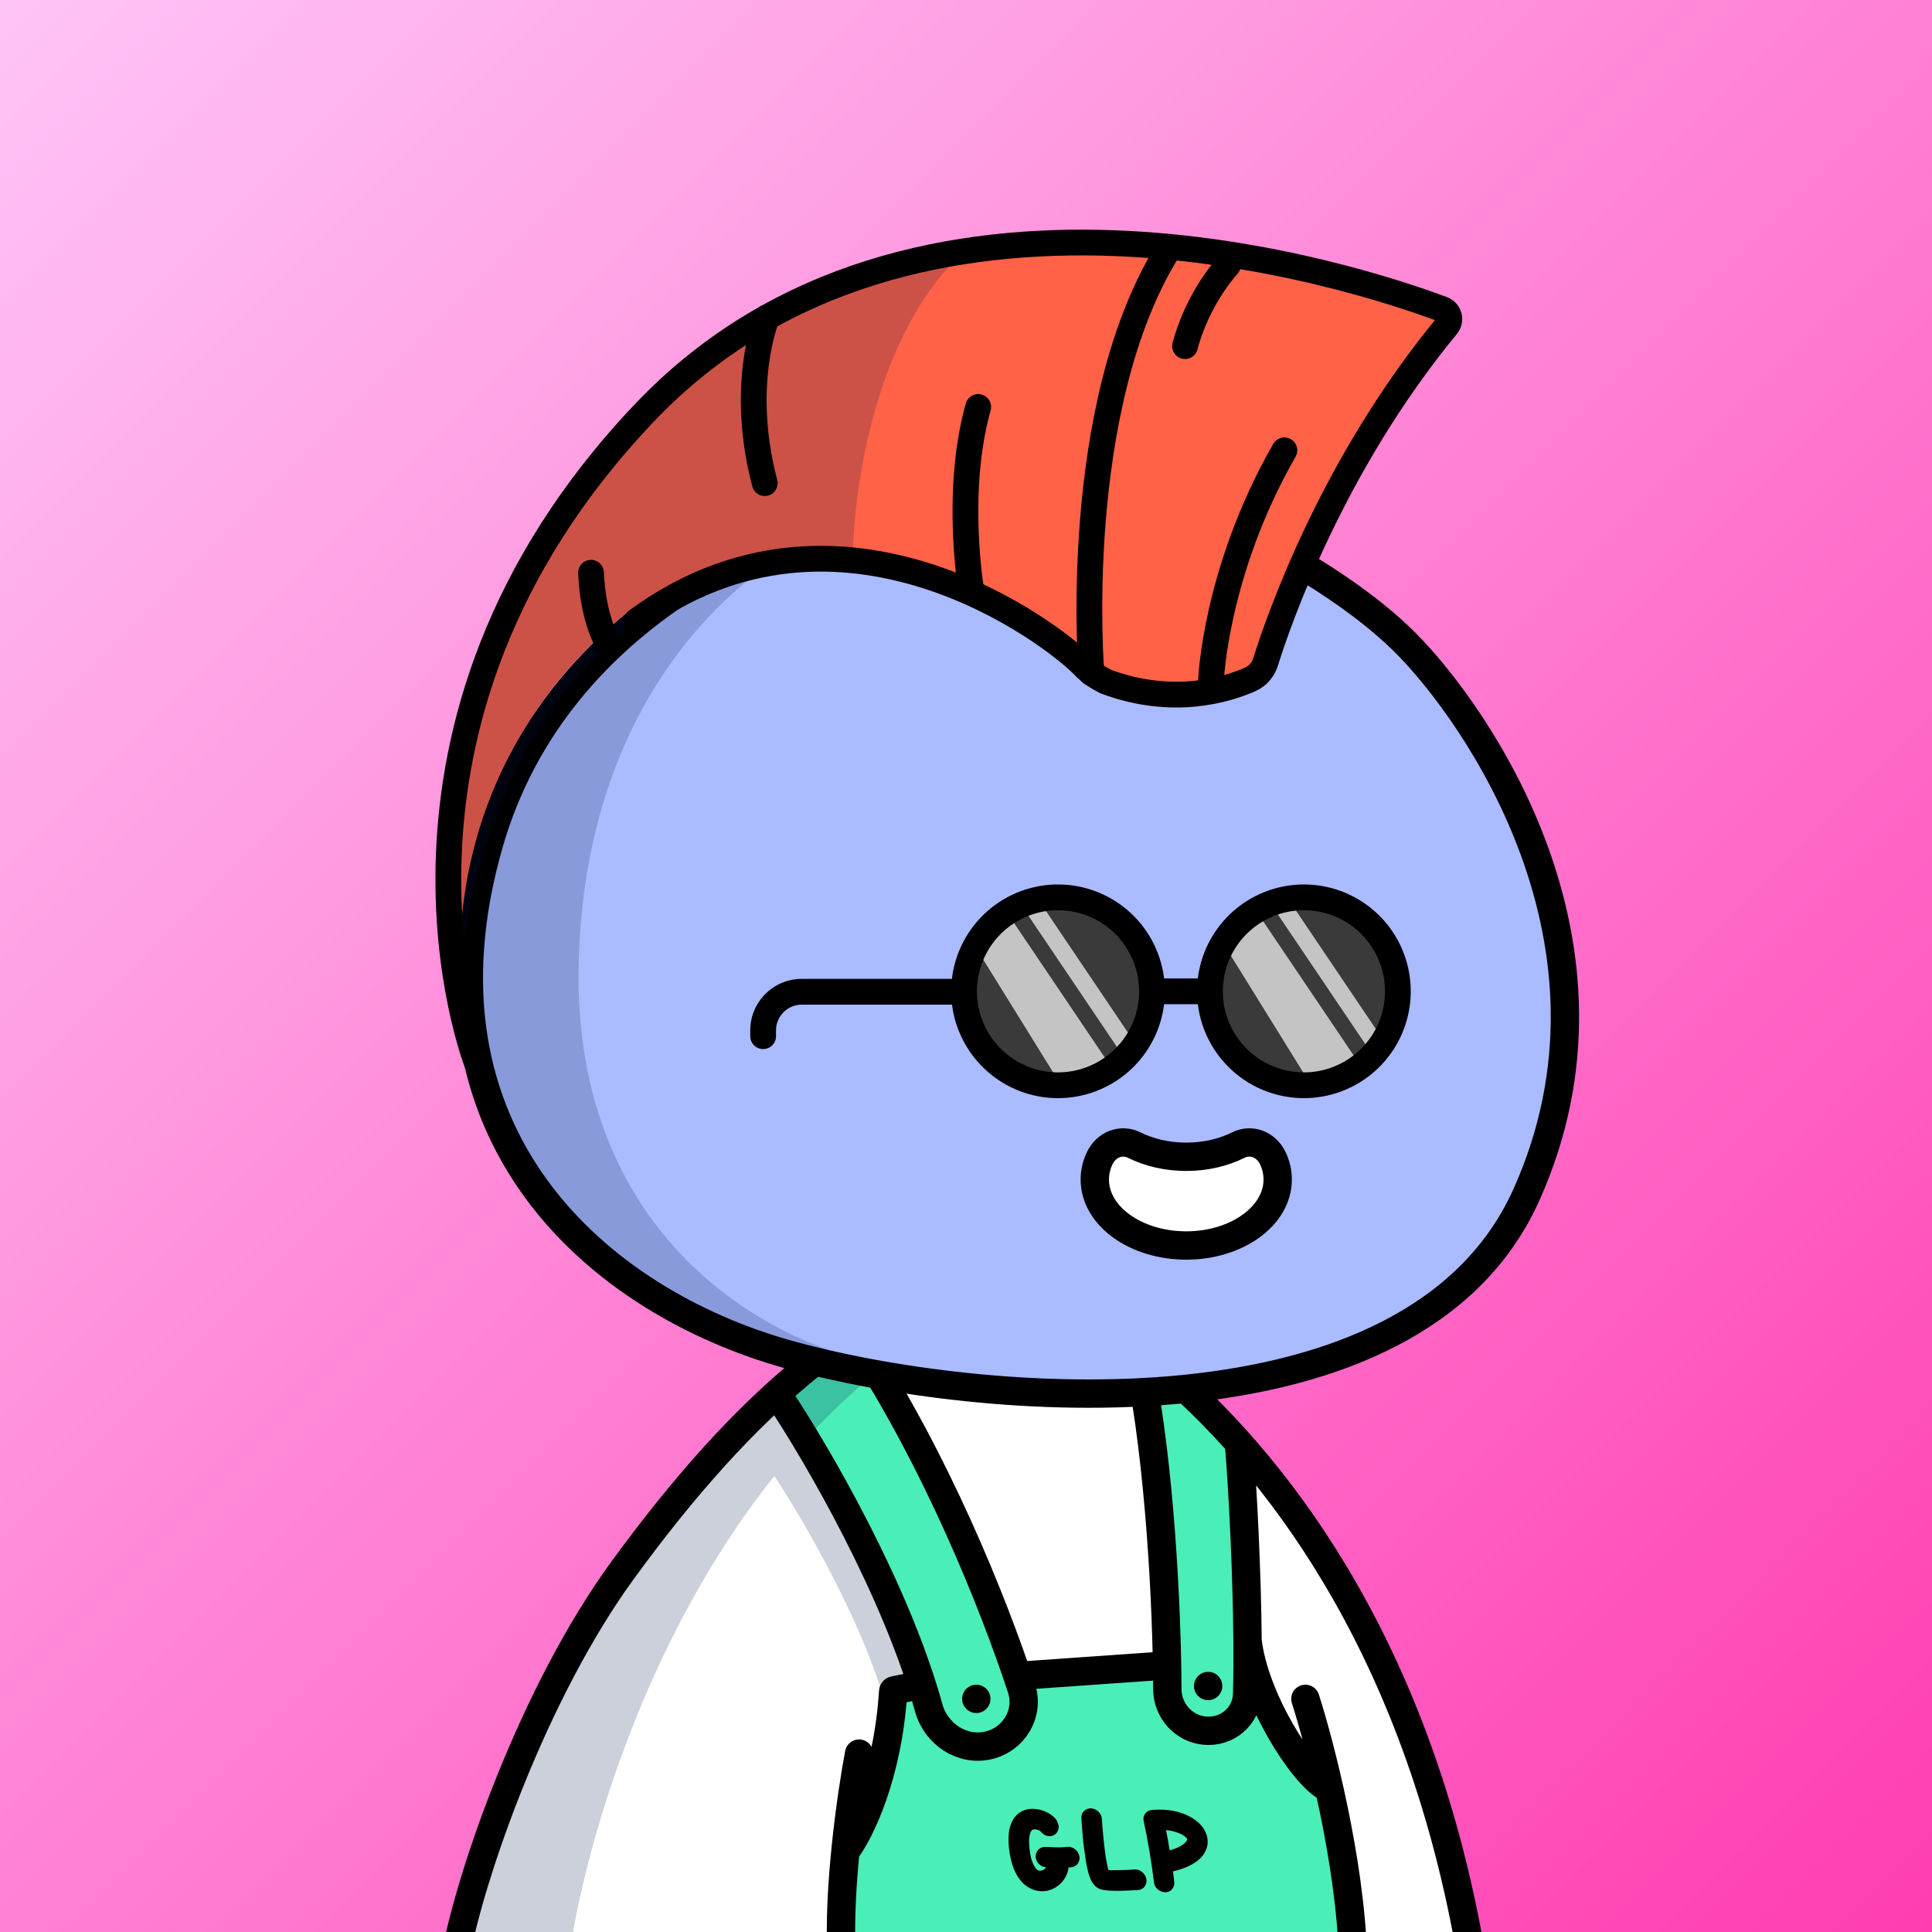 <svg
      xmlns="http://www.w3.org/2000/svg"
      preserveAspectRatio="xMidYMin meet"
      fill="none"
      viewBox="0 0 1500 1500"
    >
      <rect x="0" y="0" width="1500" height="1500" fill="#808080" stroke="none"/>
      <g>
      <path fill="url(#prefix__paint0_linear_53_30462)" d="M0 0h1500v1500H0z"/><defs><linearGradient id="prefix__paint0_linear_53_30462" x1="0" y1="0" x2="1500" y2="1500" gradientUnits="userSpaceOnUse">
<stop stop-color="#FFC4F6"/>
<stop offset="1" stop-color="#FF3DB1"/>
</linearGradient></defs>
      <g clip-path="url(#clip0_491_661)">
<path d="M773 1011.5C543.4 1029.9 398.667 1353.5 355 1513H1138.5C1075.7 1127 868.667 1017.83 773 1011.5Z" fill="white"/>
<path d="M659 1426.5L652 1506.5H1049.5L1030 1393L970 1295L962.5 1122L889 1052L903 1295L790.5 1306.5L693 1082.5L646.5 1039.5L602.5 1082.5L714 1306.5L699.5 1310C693.833 1329.17 682 1369.4 680 1377C678 1384.6 665.167 1413.17 659 1426.5Z" fill="#4AEEB9"/>
<path d="M409.87 1339.62C462.691 1207.98 569.086 1113.24 605.384 1082.33L674 1033.5L749.5 1019.5C700.439 1045.81 658.504 1080.9 622.837 1120.5L648 1146L686 1225.5L711 1304L699.5 1310.5L688 1325.5C670.8 1260.7 622.964 1178.83 601.196 1146C497.288 1275.8 453.476 1441.42 443.159 1511H353.699C350.414 1508.73 357.049 1471.27 409.87 1339.62Z" fill="#001647" fill-opacity="0.2"/>
<path d="M353.5 1519.5C365.5 1454.33 414.5 1313.6 483.5 1219C530.101 1155.11 577.468 1101.29 629.141 1059.66C710.278 994.299 826.037 996.323 905.02 1064.27C1000.08 1146.05 1103.44 1290.29 1142.5 1519.5M1013.5 1319C1024.83 1354.33 1048.1 1443.9 1050.5 1519.5M667 1361.5C661.167 1392.33 650.3 1467.1 653.5 1519.5M604.5 1084C635.258 1130.06 695.902 1235.08 721.061 1325.99C726.673 1346.27 746.935 1359.9 767.42 1355.09C787.404 1350.4 799.478 1330.11 793.043 1310.61C771.029 1243.93 726.704 1133.05 664 1038M962 1121.5C964.844 1156.07 968.134 1219.1 968.588 1273.5M968.588 1273.5C968.712 1288.36 968.625 1302.57 968.259 1315.38C967.766 1332.63 952.618 1345.24 935.427 1343.68C918.895 1342.17 906.385 1328.09 906.315 1311.49C906.045 1246.8 900.499 1137.84 884.5 1057.5M968.588 1273.5C973.442 1318.3 1011.5 1378 1030 1387.5M657 1436.5C667.459 1422.72 689.328 1378.85 693.452 1313.28C693.481 1312.82 693.81 1312.44 694.255 1312.35L708.5 1309.5M792.5 1301L899.5 1293.5" stroke="black" stroke-width="22" stroke-linecap="round"/>
<circle cx="758" cy="1319" r="11" fill="black"/>
<circle cx="938" cy="1309" r="11" fill="black"/>
<path d="M834.397 1435.53C832.697 1434.23 830.587 1433.66 828.447 1433.91C826.327 1434.17 824.167 1434.3 822.017 1434.31C820.167 1434.32 818.317 1434.23 816.357 1434.13L815.587 1434.09C815.037 1434.06 814.477 1434.03 813.907 1434.01C813.097 1433.99 812.247 1433.98 811.357 1433.98H811.267C810.237 1433.94 809.187 1434.16 808.237 1434.59C807.297 1435.02 806.447 1435.67 805.817 1436.44C805.137 1437.23 804.657 1438.14 804.367 1439.14C804.077 1440.14 804.017 1441.17 804.157 1442.13C804.417 1444.27 805.457 1446.21 807.097 1447.61C808.537 1448.94 810.357 1449.72 812.297 1449.85C812.217 1449.94 812.137 1450.02 812.057 1450.1L811.927 1450.24C811.337 1450.91 810.617 1451.45 809.807 1451.83C809.027 1452.19 808.207 1452.4 807.347 1452.44C806.747 1452.39 806.167 1452.21 805.647 1451.92C805.097 1451.61 804.607 1451.17 804.197 1450.59C803.167 1449.23 802.327 1447.73 801.707 1446.16C800.577 1443.23 799.847 1440.15 799.517 1436.93C798.677 1430.96 798.787 1426.41 799.857 1423.35C800.527 1421.21 801.457 1420.7 801.847 1420.53C802.317 1420.37 802.807 1420.3 803.317 1420.31C803.937 1420.32 804.547 1420.41 805.127 1420.55C805.707 1420.7 806.287 1420.9 806.837 1421.13C807.077 1421.23 807.317 1421.35 807.557 1421.47C808.297 1422.53 809.237 1423.46 810.297 1424.18C811.667 1425.11 813.267 1425.6 814.857 1425.6C814.857 1425.6 814.867 1425.6 814.877 1425.6C815.917 1425.63 816.977 1425.41 817.917 1424.97C818.867 1424.53 819.707 1423.87 820.347 1423.07C821.017 1422.25 821.507 1421.28 821.757 1420.25C822.007 1419.22 822.037 1418.13 821.827 1417.09C821.597 1416.01 821.227 1414.96 820.717 1413.99C819.967 1412.57 818.957 1411.33 817.717 1410.31C816.367 1409.11 814.867 1408.1 813.237 1407.31C809.717 1405.41 805.747 1404.4 801.747 1404.4C800.277 1404.34 798.797 1404.48 797.377 1404.82C796.017 1405.13 794.697 1405.6 793.427 1406.23C791.987 1406.96 790.667 1407.89 789.507 1408.99C788.327 1410.11 787.297 1411.39 786.427 1412.87C784.627 1416.15 783.547 1419.69 783.217 1423.41C782.807 1428.12 782.977 1432.87 783.727 1437.48C785.037 1446.9 787.867 1454.38 792.107 1459.68C794.157 1462.3 796.687 1464.43 799.627 1466.01C802.397 1467.48 805.527 1468.29 808.587 1468.33L809.117 1468.35C811.927 1468.35 814.647 1467.77 817.237 1466.61C822.237 1464.32 826.167 1460.26 828.307 1455.17C828.977 1453.52 829.407 1451.76 829.577 1449.98C830.417 1449.91 831.177 1449.82 831.887 1449.7C832.917 1449.6 833.917 1449.26 834.797 1448.72C835.707 1448.16 836.487 1447.39 837.027 1446.51C837.597 1445.61 837.967 1444.58 838.107 1443.52C838.237 1442.48 838.147 1441.41 837.837 1440.41C837.287 1438.43 836.067 1436.7 834.397 1435.52V1435.53Z" fill="black"/>
<path d="M886.648 1453.34C884.998 1451.96 882.918 1451.29 880.778 1451.45C878.818 1451.59 877.008 1451.7 875.248 1451.78C873.228 1451.87 871.198 1451.93 869.168 1451.97C867.448 1452.01 865.608 1452.02 863.358 1452.01C862.448 1452.01 861.528 1451.99 860.618 1451.93C860.548 1451.66 860.478 1451.39 860.398 1451.12L860.348 1450.93C860.078 1449.88 859.728 1448.58 859.398 1446.81L859.338 1446.51C858.988 1444.66 858.588 1442.56 858.278 1440.27C857.938 1437.76 857.588 1434.99 857.238 1432.05C856.958 1429.64 856.708 1427.18 856.488 1424.73C856.278 1422.34 856.088 1420.24 855.948 1418.41C855.798 1416.6 855.708 1415.17 855.638 1414.08L855.568 1412.91C855.558 1412.73 855.548 1412.59 855.538 1412.5V1412.48V1412.35C855.418 1410.24 854.528 1408.27 853.028 1406.78C851.578 1405.22 849.608 1404.25 847.508 1404.04C846.458 1403.93 845.388 1404.04 844.388 1404.38C843.388 1404.72 842.468 1405.28 841.728 1405.97C840.948 1406.69 840.338 1407.6 839.968 1408.59C839.598 1409.59 839.468 1410.67 839.588 1411.7C839.598 1411.85 839.628 1412.36 839.678 1413.2L839.718 1413.83C839.798 1415.22 839.928 1417.01 840.098 1419.21L840.728 1426.6C840.968 1429.39 841.298 1432.31 841.708 1435.22C842.138 1438.7 842.598 1441.91 843.048 1444.74C843.438 1447.31 843.958 1449.89 844.588 1452.36C844.928 1453.83 845.308 1455.16 845.698 1456.34C846.068 1457.45 846.508 1458.54 846.988 1459.58C847.598 1460.93 848.408 1462.18 849.318 1463.22C850.198 1464.31 851.258 1465.23 852.488 1465.94C853.358 1466.44 854.298 1466.81 855.188 1467.01C855.358 1467.06 855.608 1467.11 855.928 1467.17L856.478 1467.28C856.898 1467.37 857.418 1467.44 858.058 1467.53L858.918 1467.65C859.998 1467.8 861.258 1467.87 862.858 1467.95C864.148 1468.01 865.648 1468.05 867.318 1468.05C867.728 1468.05 868.148 1468.05 868.588 1468.05L870.538 1468C871.218 1468 871.958 1467.96 872.748 1467.91C874.008 1467.9 875.328 1467.86 876.808 1467.8L880.198 1467.61L883.588 1467.43C884.628 1467.37 885.658 1467.07 886.558 1466.56C887.468 1466.05 888.258 1465.33 888.828 1464.5C889.448 1463.63 889.868 1462.62 890.058 1461.58C890.238 1460.55 890.198 1459.47 889.928 1458.46C889.448 1456.44 888.288 1454.62 886.648 1453.34Z" fill="black"/>
<path d="M937.599 1429.02C937.509 1427.88 937.339 1426.72 937.099 1425.58L937.049 1425.38C935.919 1421.61 933.789 1418.19 930.909 1415.51C928.029 1412.83 924.729 1410.68 921.119 1409.1C917.109 1407.35 912.879 1406.16 908.539 1405.56C903.819 1404.91 899.019 1404.81 894.279 1405.26C893.269 1405.32 892.269 1405.61 891.379 1406.09C890.469 1406.58 889.679 1407.29 889.069 1408.13C888.449 1408.99 888.029 1409.99 887.849 1411.04C887.669 1412.05 887.729 1413.11 887.999 1414.1C889.619 1421.53 891.129 1429.42 892.469 1437.54C893.809 1445.65 894.969 1453.61 895.919 1461.21C896.109 1463.35 897.099 1465.3 898.709 1466.71C900.229 1468.13 902.199 1469 904.279 1469.15L904.489 1469.17L904.829 1469.14H904.839C905.819 1469.14 906.789 1468.93 907.679 1468.52C908.629 1468.08 909.469 1467.42 910.089 1466.64C910.749 1465.84 911.219 1464.93 911.489 1463.94C911.759 1462.97 911.819 1461.98 911.669 1460.98C911.509 1459.21 911.299 1457.48 911.069 1455.82C910.929 1454.86 910.799 1453.9 910.679 1452.94C918.969 1451.01 925.489 1448.13 930.059 1444.39C931.949 1442.9 933.559 1441.13 934.859 1439.11C935.889 1437.49 936.669 1435.73 937.159 1433.87C937.579 1432.3 937.719 1430.68 937.599 1429.05V1429.02ZM919.269 1431.48C917.839 1432.61 916.269 1433.57 914.629 1434.32C912.539 1435.26 910.369 1436.03 908.159 1436.63C907.289 1431.31 906.329 1426.04 905.309 1420.89C908.659 1421.09 912.089 1421.95 916.099 1423.57C917.589 1424.19 918.969 1425.03 920.289 1426.11C920.919 1426.59 921.399 1427.24 921.679 1427.98C921.699 1428.13 921.699 1428.29 921.679 1428.44C921.649 1428.63 921.579 1428.81 921.429 1429.04C920.889 1429.98 920.169 1430.79 919.269 1431.47V1431.48Z" fill="black"/>
</g>
<defs>
<clipPath id="clip0_491_661">
<rect width="1500" height="1500" fill="white"/>
</clipPath>
</defs>
      <g clip-path="url(#clip0_497_1194)">
<path d="M379.667 654.812C432.345 471.574 618.472 401.981 699.114 390.653C740.985 382.718 849.655 375.215 949.364 408.675C980 418.956 1049.88 457.388 1091.92 499.818C1144.47 552.856 1272.97 732.052 1185.05 927.725C1097.12 1123.4 758.414 1092.29 612.749 1051.82C464.472 1010.63 314.48 881.563 379.667 654.812Z" fill="#AABBFF"/>
<path d="M449.293 747.204C454.734 531.068 585.306 432.345 649.911 410C432.292 459.565 365.296 655.455 364 747.204C377.99 984.871 584.496 1053.43 681 1058C601.498 1044.46 443.853 963.339 449.293 747.204Z" fill="#001647" fill-opacity="0.2"/>
<path d="M379.667 654.812C432.345 471.574 618.472 401.981 699.114 390.653C740.985 382.718 849.655 375.215 949.364 408.675C980 418.956 1049.88 457.388 1091.92 499.818C1144.47 552.856 1272.97 732.052 1185.05 927.725C1097.12 1123.4 758.414 1092.29 612.749 1051.82C464.472 1010.63 314.48 881.563 379.667 654.812Z" stroke="black" stroke-width="22" stroke-linecap="round"/>
</g>
<defs>
    <clipPath id="prefix__clip0_299_662"><path fill="#fff" d="M0 0h1500v1500H0z"/></clipPath>
</defs>
      <g clip-path="url(#clip0_624_3562)">
<path d="M799.421 789.214L858.141 778.547C859.189 778.352 860.151 777.837 860.895 777.073C861.639 776.309 862.128 775.334 862.294 774.28C862.455 773.224 862.285 772.143 861.808 771.187C861.331 770.234 860.569 769.453 859.628 768.954L804.701 739.807" stroke="black" stroke-width="22" stroke-miterlimit="10" stroke-linecap="round"/>
<path d="M1037.67 789.214L979.001 778.547C977.951 778.355 976.987 777.841 976.243 777.076C975.499 776.312 975.011 775.335 974.847 774.28C974.687 773.227 974.854 772.149 975.327 771.194C975.804 770.237 976.569 769.453 977.514 768.954L1032.44 739.807" stroke="black" stroke-width="22" stroke-miterlimit="10" stroke-linecap="round"/>
<path d="M992 915.801C992 944.083 960.211 967 921 967C881.789 967 850 944.083 850 915.801C850.013 910.144 851.278 904.561 853.703 899.453C858.875 888.383 870.646 884.1 880.667 889.061C892.124 894.775 906.017 898.12 921.008 898.12C935.999 898.12 949.884 894.775 961.349 889.061C971.354 884.068 983.133 888.383 988.313 899.453C990.733 904.562 991.993 910.145 992 915.801Z" fill="white" stroke="black" stroke-width="22" stroke-miterlimit="10"/>
</g>
<defs>
<clipPath id="clip0_624_3562">
<rect width="1500" height="1500" fill="white"/>
</clipPath>
</defs>
      <g clip-path="url(#clip0_875_2704)">
<path d="M821.441 843.266C839.551 843.267 857.015 836.532 870.435 824.371C883.855 812.209 892.271 795.491 894.047 777.467C895.823 759.444 890.832 741.404 880.044 726.857C869.256 712.31 853.443 702.296 835.681 698.762C817.918 695.228 799.476 698.427 783.942 707.738C768.407 717.048 756.892 731.804 751.634 749.134C746.376 766.465 747.753 785.132 755.496 801.504C763.239 817.876 776.795 830.782 793.527 837.713C802.377 841.378 811.862 843.265 821.441 843.266Z" fill="#3A3A3A"/>
<path d="M757.998 736.336L780.765 706.94L865.384 832.392L825.334 845L757.998 736.336Z" fill="white" fill-opacity="0.7"/>
<rect x="795.559" y="706.672" width="13.333" height="135.981" transform="rotate(-34 795.559 706.672)" fill="white" fill-opacity="0.7"/>
<path d="M1013.38 839.717C1031.49 839.719 1048.96 832.983 1062.38 820.822C1075.8 808.66 1084.21 791.942 1085.99 773.918C1087.76 755.895 1082.77 737.855 1071.99 723.308C1061.2 708.761 1045.38 698.747 1027.62 695.213C1009.86 691.679 991.417 694.879 975.883 704.189C960.349 713.499 948.833 728.255 943.575 745.585C938.318 762.916 939.694 781.583 947.438 797.955C955.181 814.327 968.737 827.233 985.469 834.164C994.318 837.83 1003.8 839.717 1013.38 839.717Z" fill="#3A3A3A"/>
<path d="M949.935 732.788L972.703 703.392L1057.32 828.844L1017.27 841.451L949.935 732.788Z" fill="white" fill-opacity="0.7"/>
<rect x="987.496" y="703.123" width="13.333" height="135.981" transform="rotate(-34 987.496 703.123)" fill="white" fill-opacity="0.7"/>
<path d="M1012.38 842.6C1029.26 842.593 1045.62 836.734 1058.66 826.021C1071.7 815.307 1080.63 800.403 1083.91 783.846C1087.2 767.29 1084.64 750.107 1076.68 735.225C1068.71 720.343 1055.84 708.683 1040.24 702.232C1024.64 695.781 1007.29 694.938 991.139 699.847C974.99 704.755 961.042 715.112 951.673 729.152C942.304 743.192 938.093 760.046 939.758 776.843C941.423 793.64 948.861 809.339 960.804 821.267C974.49 834.934 993.043 842.607 1012.38 842.6V842.6Z" stroke="black" stroke-width="20" stroke-miterlimit="10"/>
<path d="M821.441 842.6C839.551 842.601 857.015 835.866 870.435 823.705C883.855 811.543 892.271 794.825 894.047 776.801C895.823 758.778 890.832 740.738 880.044 726.191C869.256 711.644 853.443 701.63 835.681 698.096C817.918 694.562 799.476 697.761 783.942 707.072C768.407 716.382 756.892 731.138 751.634 748.468C746.376 765.799 747.753 784.466 755.496 800.838C763.239 817.21 776.795 830.116 793.527 837.047C802.377 840.712 811.862 842.599 821.441 842.6Z" stroke="black" stroke-width="20" stroke-miterlimit="10"/>
<path d="M582.5 804.5C582.5 810.023 586.977 814.5 592.5 814.5C598.023 814.5 602.5 810.023 602.5 804.5H582.5ZM747.334 760L622.5 760L622.5 780L747.334 780L747.334 760ZM582.5 800V804.5H602.5V800H582.5ZM622.5 760C600.409 760 582.5 777.909 582.5 800H602.5C602.5 788.955 611.454 780 622.5 780L622.5 760Z" fill="black"/>
<path d="M894.387 769.666H939.501" stroke="black" stroke-width="20" stroke-miterlimit="10"/>
</g>
<defs>
<clipPath id="clip0_875_2704">
<rect width="1500" height="1500" fill="white"/>
</clipPath>
</defs>
      <g clip-path="url(#clip0_771_645)">
<path d="M863.993 527.644C890.69 533.234 953.2 543.468 977.668 523.094L1014.69 433.323L1073.2 323.725L1125.02 252.017C1125.02 252.017 1152.13 228.431 1038.06 213.369C923.981 198.307 867.998 187.656 867.998 187.656C867.998 187.656 682.771 166.635 549.728 276.66C416.686 386.684 363.177 542.213 363.177 542.213C363.177 542.213 337.135 691.713 357.999 753.5C357.999 753.5 341.001 591 490.792 472.221L501.17 475.384L603.985 437.979L697.981 441.573L810.812 485.642L842.989 516.524C848.813 522.121 856.09 525.973 863.993 527.644Z" fill="#FF6247"/>
<path d="M742.504 200.999C676.904 266.599 661.503 387.666 662.003 439.999L625.003 434.5L571.003 446L499.003 479C383.499 562.5 364.503 699.667 357.503 751.5L343.503 659.5L360.003 560.5L396.003 466.5C421.169 416.5 492.403 304.699 576.003 257.499C659.603 210.299 721.837 200.166 742.504 200.999Z" fill="#001647" fill-opacity="0.2"/>
<path d="M370.001 824.5C370.001 824.5 269.087 563.97 500.28 320.562C709.101 100.723 1055 215.728 1119.97 240.074C1121.19 240.539 1122.28 241.281 1123.16 242.241C1124.03 243.209 1124.65 244.367 1124.99 245.623C1125.32 246.881 1125.35 248.2 1125.07 249.47C1124.79 250.741 1124.21 251.926 1123.38 252.928C1034.34 361.043 992.774 481.265 982.543 514.053C981.611 517.023 980.059 519.76 977.991 522.086C975.922 524.406 973.381 526.257 970.538 527.514C952.612 535.457 910.698 548.623 858.575 529.192C851.513 525.552 848.335 523.515 843.096 518.725C818.258 491.807 652.217 366.136 494.165 482.174" stroke="black" stroke-width="20" stroke-miterlimit="10" stroke-linecap="round"/>
<path d="M847.383 522.595C847.383 522.595 830.394 316.415 907.33 193.397" stroke="black" stroke-width="20" stroke-miterlimit="10" stroke-linecap="round"/>
<path d="M940.167 529.066C940.167 529.066 943.119 444.066 997.197 349.634" stroke="black" stroke-width="20" stroke-miterlimit="10" stroke-linecap="round"/>
<path d="M754.269 459.828C754.269 459.828 740.725 382.776 759.48 315.96" stroke="black" stroke-width="20" stroke-miterlimit="10" stroke-linecap="round"/>
<path d="M595.363 246.497C595.363 246.497 573.599 298.854 593.754 375.109" stroke="black" stroke-width="20" stroke-miterlimit="10" stroke-linecap="round"/>
<path d="M920.072 268.739C920.072 268.739 927.639 235.29 953.389 205.827" stroke="black" stroke-width="20" stroke-miterlimit="10" stroke-linecap="round"/>
<path d="M472.246 499.854C472.246 499.854 460.444 481.715 458.858 444.683" stroke="black" stroke-width="20" stroke-miterlimit="10" stroke-linecap="round"/>
</g>
<defs>
<clipPath id="clip0_771_645">
<rect width="1500" height="1500" fill="white"/>
</clipPath>
</defs>
      
    </g>
    </svg>